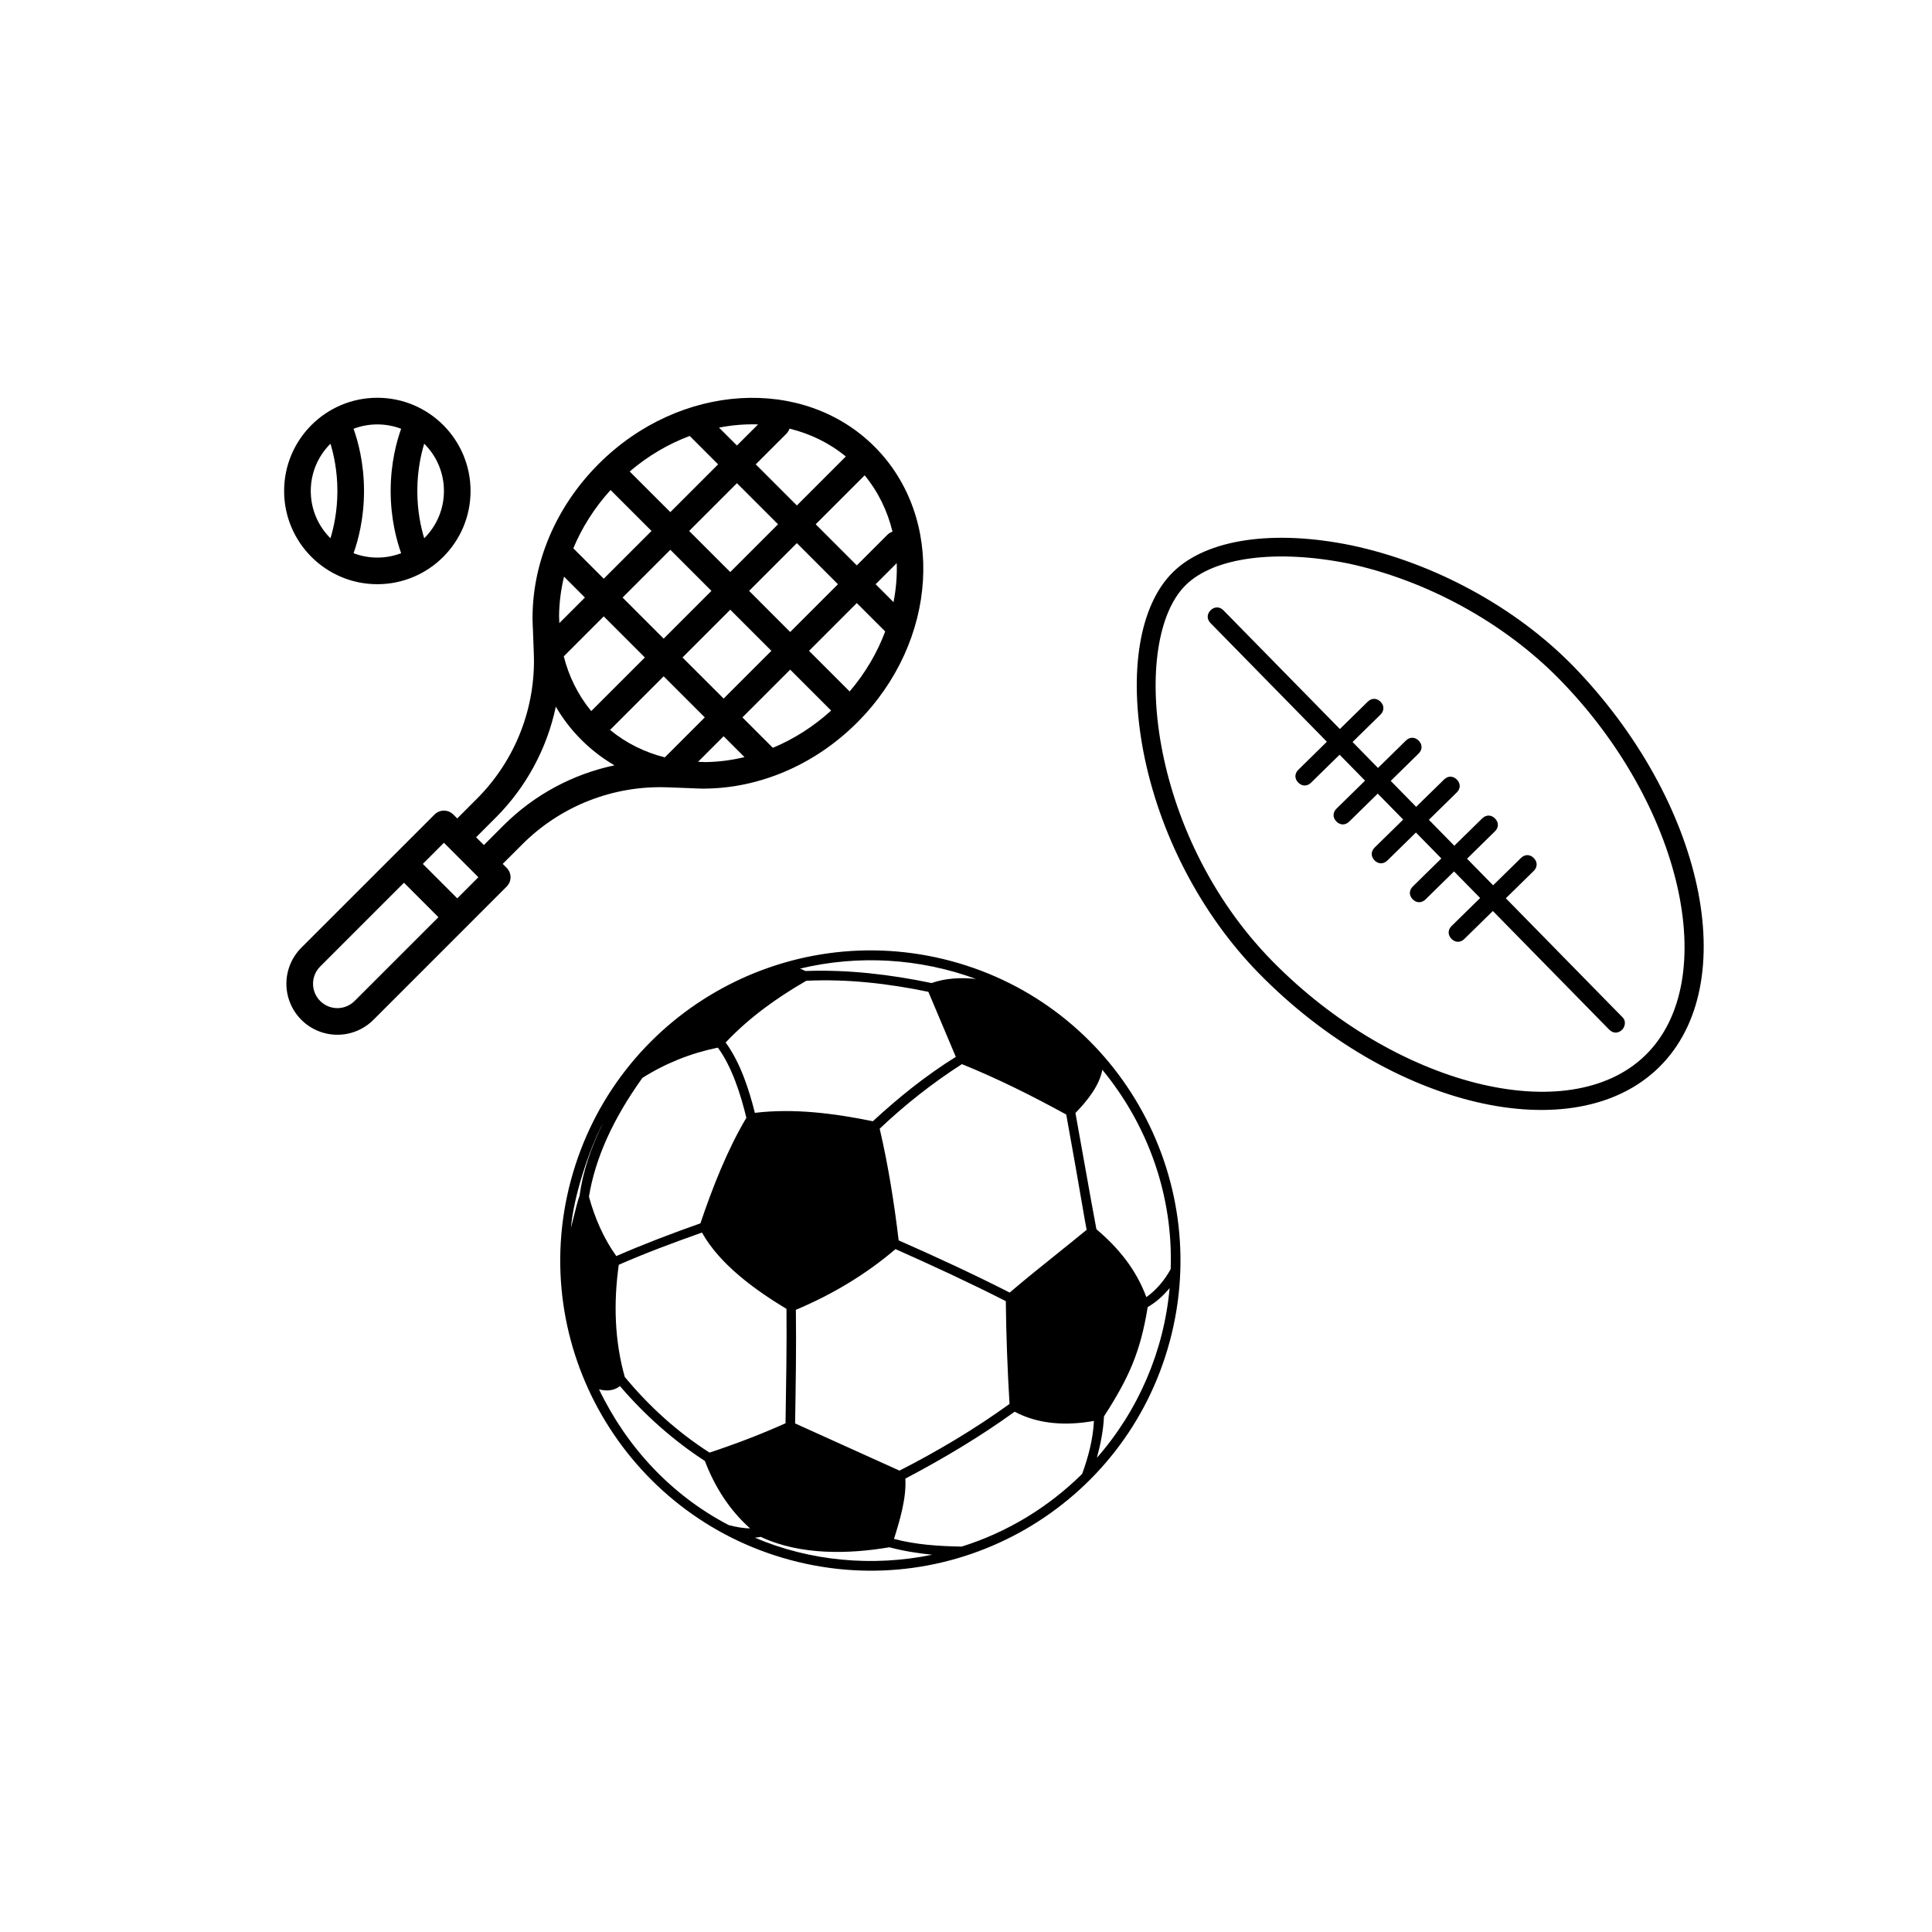 <svg width="68" height="68" viewBox="0 0 68 68" fill="none" xmlns="http://www.w3.org/2000/svg">
<path fill-rule="evenodd" clip-rule="evenodd" d="M10 17.281C10 15.47 11.47 14 13.281 14C15.092 14 16.562 15.47 16.562 17.281C16.562 19.092 15.092 20.562 13.281 20.562C11.47 20.562 10 19.092 10 17.281ZM15.625 17.281C15.625 16.631 15.36 16.042 14.931 15.617C14.816 15.992 14.688 16.571 14.688 17.281C14.688 17.991 14.816 18.57 14.931 18.945C15.36 18.52 15.625 17.932 15.625 17.281ZM13.75 17.281C13.75 16.293 13.965 15.518 14.119 15.092C13.858 14.992 13.576 14.938 13.281 14.938C12.986 14.938 12.704 14.992 12.444 15.092C12.597 15.518 12.812 16.293 12.812 17.281C12.812 18.269 12.597 19.045 12.444 19.471C12.704 19.57 12.986 19.625 13.281 19.625C13.576 19.625 13.858 19.57 14.119 19.471C13.966 19.045 13.75 18.269 13.75 17.281ZM11.631 18.945C11.203 18.52 10.938 17.932 10.938 17.281C10.938 16.631 11.203 16.042 11.631 15.617C11.746 15.992 11.875 16.571 11.875 17.281C11.875 17.991 11.746 18.57 11.631 18.945ZM30.78 15.72C28.282 13.221 23.93 13.47 21.071 16.329C19.54 17.86 18.757 19.819 18.744 21.693C18.742 21.715 18.741 21.737 18.742 21.759L18.745 21.83C18.746 21.937 18.75 22.044 18.757 22.15L18.789 23.012C18.859 24.918 18.133 26.767 16.784 28.115L16.094 28.806L15.956 28.669C15.774 28.485 15.476 28.485 15.294 28.669L10.606 33.356C10.27 33.693 10.08 34.149 10.08 34.625C10.08 35.101 10.27 35.557 10.606 35.894C10.943 36.231 11.399 36.42 11.875 36.42C12.351 36.42 12.807 36.231 13.144 35.894L16.419 32.619L16.425 32.613L16.431 32.607L17.831 31.206C18.015 31.024 18.015 30.727 17.831 30.544L17.694 30.406L18.385 29.716C19.733 28.367 21.582 27.641 23.488 27.711L24.347 27.743C24.455 27.75 24.564 27.754 24.673 27.755L24.741 27.758C24.763 27.759 24.785 27.758 24.806 27.756C26.68 27.743 28.64 26.961 30.171 25.429C33.03 22.57 33.279 18.218 30.78 15.72ZM16.837 30.875L16.094 31.619L14.882 30.407L15.625 29.663L15.758 29.796L15.762 29.8L15.767 29.804L16.837 30.875ZM15.431 32.282L14.219 31.069L11.269 34.019C11.108 34.18 11.018 34.398 11.018 34.625C11.018 34.852 11.108 35.07 11.269 35.231C11.43 35.392 11.648 35.483 11.875 35.483C12.102 35.483 12.32 35.392 12.481 35.231L15.431 32.282ZM24.809 26.823C25.271 26.819 25.739 26.76 26.204 26.648L25.469 25.913L24.569 26.813L24.776 26.821C24.787 26.821 24.798 26.822 24.809 26.823ZM29.253 25.01C28.627 25.579 27.929 26.018 27.202 26.321L26.131 25.25L27.812 23.569L29.253 25.01ZM29.905 24.337C30.459 23.688 30.878 22.969 31.156 22.225L30.156 21.226L28.475 22.907L29.905 24.337ZM31.562 19.82C31.577 20.273 31.539 20.733 31.449 21.193L30.819 20.563L31.562 19.82ZM31.231 18.825L30.156 19.9L28.71 18.453L30.433 16.73C30.913 17.314 31.238 17.99 31.413 18.712C31.346 18.735 31.284 18.772 31.231 18.825ZM27.812 22.244L29.493 20.563L28.047 19.116L26.366 20.797L27.812 22.244ZM25.703 20.134L27.384 18.453L25.938 17.007L24.256 18.688L25.703 20.134ZM29.77 16.067L28.047 17.791L26.6 16.344L27.675 15.269C27.728 15.216 27.766 15.154 27.788 15.087C28.51 15.262 29.186 15.587 29.77 16.067ZM26.681 14.938L25.938 15.681L25.307 15.051C25.767 14.961 26.228 14.923 26.681 14.938ZM22.163 16.595C22.812 16.041 23.531 15.622 24.275 15.344L25.275 16.344L23.594 18.025L22.163 16.595ZM27.15 22.907L25.469 24.587L24.022 23.141L25.703 21.46L27.15 22.907ZM21.49 17.247L22.931 18.688L21.25 20.369L20.179 19.298C20.482 18.571 20.921 17.873 21.49 17.247ZM23.594 19.351L25.04 20.797L23.359 22.478L21.913 21.032L23.594 19.351ZM24.806 25.25L23.359 23.804L21.472 25.691C22.041 26.159 22.698 26.48 23.399 26.657L24.806 25.25ZM22.697 23.141L21.25 21.694L19.843 23.102C20.02 23.803 20.341 24.459 20.809 25.028L22.697 23.141ZM20.587 21.032L19.852 20.296C19.74 20.761 19.681 21.23 19.677 21.692C19.678 21.702 19.679 21.713 19.679 21.724L19.687 21.932L20.587 21.032ZM20.452 26.029L20.462 26.039L20.472 26.049C20.824 26.399 21.212 26.695 21.628 26.937C20.161 27.246 18.8 27.974 17.722 29.052L17.031 29.743L16.757 29.469L17.448 28.778C18.526 27.7 19.254 26.339 19.563 24.872C19.805 25.288 20.101 25.677 20.452 26.029ZM44.317 34.266C48.95 38.991 55.4 40.5 58.389 37.568C61.379 34.636 59.973 28.18 55.363 23.434C53.326 21.357 50.471 19.814 47.583 19.198C44.831 18.629 42.477 18.968 41.29 20.132C40.103 21.295 39.719 23.642 40.234 26.405C40.793 29.349 42.28 32.189 44.317 34.266ZM44.773 33.819C40.386 29.345 39.775 22.513 41.738 20.588C42.742 19.603 44.937 19.331 47.441 19.83C50.216 20.422 52.937 21.918 54.884 23.904C59.203 28.309 60.612 34.493 57.919 37.134C55.226 39.775 49.093 38.223 44.773 33.819ZM20.091 41.552C18.532 47.369 22.007 53.351 27.825 54.909C33.642 56.468 39.616 53.019 41.174 47.202C42.733 41.385 39.291 35.384 33.474 33.825C27.657 32.267 21.656 35.709 20.091 41.552ZM34.349 34.455C33.828 34.4 33.285 34.424 32.787 34.6C31.344 34.299 29.84 34.121 28.358 34.176C28.319 34.165 28.288 34.15 28.257 34.134C28.226 34.119 28.194 34.103 28.155 34.093C30.206 33.599 32.372 33.728 34.349 34.455ZM37.852 39.174C38.243 38.771 38.701 38.217 38.797 37.65C40.436 39.641 41.293 42.127 41.204 44.67C40.986 45.063 40.696 45.409 40.348 45.654C39.987 44.683 39.372 43.926 38.59 43.265C38.537 43.005 38.342 41.914 38.009 40.05L38.008 40.048L38.008 40.047L37.852 39.174ZM38.081 42.356C38.163 42.829 38.216 43.141 38.246 43.285C37.895 43.575 37.541 43.859 37.188 44.142L37.188 44.142L37.188 44.142L37.187 44.142L37.187 44.142L37.187 44.142L37.187 44.142L37.187 44.142L37.187 44.142L37.187 44.143C36.63 44.589 36.076 45.034 35.538 45.494C34.247 44.838 32.942 44.234 31.63 43.657C31.473 42.345 31.264 41.02 30.962 39.726C31.869 38.868 32.833 38.111 33.856 37.454C35.103 37.958 36.322 38.566 37.528 39.228C37.78 40.608 37.961 41.658 38.081 42.356ZM33.642 37.199C32.593 37.849 31.622 38.633 30.722 39.464C29.384 39.19 27.94 39.001 26.569 39.169C26.365 38.353 26.057 37.396 25.54 36.693C26.368 35.815 27.344 35.117 28.379 34.52C29.808 34.451 31.259 34.614 32.676 34.909L33.642 37.199ZM25.266 36.873C25.763 37.543 26.083 38.56 26.269 39.343C25.602 40.462 25.07 41.815 24.653 43.057C23.655 43.41 22.651 43.79 21.692 44.21C21.24 43.581 20.928 42.849 20.729 42.118C20.95 40.767 21.575 39.383 22.61 37.939C23.425 37.424 24.311 37.069 25.266 36.873ZM31.519 43.965C32.805 44.536 34.11 45.139 35.401 45.796C35.414 47.012 35.46 48.209 35.532 49.414C34.307 50.299 32.999 51.077 31.659 51.761C30.451 51.212 29.218 50.656 27.985 50.1C28.007 48.752 28.03 47.404 28.012 46.101C29.284 45.567 30.459 44.867 31.519 43.965ZM40.395 46.005C40.695 45.832 40.957 45.592 41.166 45.337C40.97 47.542 40.069 49.642 38.607 51.31C38.734 50.836 38.834 50.355 38.856 49.853C39.725 48.506 40.137 47.601 40.395 46.005ZM38.503 50.012C38.472 50.653 38.303 51.285 38.088 51.876C36.898 53.053 35.449 53.934 33.848 54.435C33.061 54.422 32.229 54.369 31.466 54.164C31.669 53.513 31.907 52.73 31.865 52.042C33.179 51.351 34.488 50.573 35.712 49.688C36.577 50.145 37.555 50.181 38.503 50.012ZM27.682 46.069C27.693 47.398 27.67 48.746 27.648 50.094C26.782 50.483 25.87 50.831 24.973 51.127C23.842 50.4 22.865 49.518 21.99 48.465C21.629 47.184 21.591 45.848 21.779 44.516C22.738 44.096 23.709 43.735 24.707 43.382C25.336 44.509 26.59 45.41 27.682 46.069ZM21.229 39.516C20.798 40.388 20.512 41.242 20.399 42.086C20.34 42.232 20.243 42.627 20.169 42.926C20.139 43.046 20.114 43.151 20.096 43.218C20.179 42.169 20.717 40.479 21.229 39.516ZM21.82 48.786C22.701 49.813 23.704 50.702 24.809 51.421C25.158 52.333 25.673 53.148 26.402 53.795C26.178 53.791 25.934 53.754 25.644 53.676C23.639 52.631 22.061 50.939 21.084 48.9C21.347 48.97 21.605 48.955 21.82 48.786ZM26.774 54.092C28.177 54.75 29.884 54.699 31.302 54.459C31.802 54.593 32.29 54.667 32.812 54.722C30.722 55.15 28.518 54.954 26.569 54.121C26.655 54.116 26.714 54.104 26.774 54.092L26.774 54.092ZM57.092 36.245C56.955 36.379 56.774 36.377 56.639 36.24L52.544 32.064L51.539 33.049C51.403 33.183 51.222 33.181 51.087 33.044C50.953 32.907 50.955 32.726 51.092 32.592L52.096 31.607L51.178 30.671L50.174 31.656C50.037 31.79 49.856 31.788 49.722 31.652C49.588 31.515 49.59 31.334 49.727 31.2L50.731 30.215L49.836 29.302L48.831 30.287C48.694 30.421 48.514 30.419 48.379 30.282C48.245 30.145 48.247 29.965 48.384 29.83L49.388 28.846L48.492 27.933L47.488 28.917C47.352 29.052 47.171 29.05 47.036 28.913C46.902 28.776 46.904 28.595 47.041 28.461L48.045 27.476L47.15 26.563L46.145 27.548C46.009 27.682 45.828 27.681 45.694 27.544C45.559 27.407 45.561 27.226 45.698 27.092L46.702 26.107L42.606 21.93C42.472 21.793 42.474 21.613 42.611 21.478C42.748 21.344 42.929 21.346 43.063 21.483L47.159 25.659L48.14 24.697C48.277 24.562 48.458 24.564 48.592 24.701C48.726 24.838 48.724 25.019 48.588 25.153L47.606 26.116L48.501 27.029L49.483 26.066C49.62 25.932 49.801 25.933 49.935 26.07C50.069 26.207 50.067 26.388 49.931 26.522L48.949 27.485L49.844 28.398L50.826 27.436C50.963 27.301 51.144 27.303 51.278 27.44C51.412 27.577 51.41 27.758 51.273 27.892L50.292 28.855L51.187 29.767L52.169 28.805C52.306 28.671 52.486 28.672 52.621 28.809C52.755 28.946 52.753 29.127 52.616 29.261L51.635 30.224L52.553 31.16L53.534 30.197C53.671 30.063 53.852 30.065 53.986 30.202C54.12 30.339 54.118 30.52 53.982 30.654L53 31.616L57.118 35.816C57.23 35.93 57.206 36.133 57.092 36.245Z" fill="black"/>
</svg>
